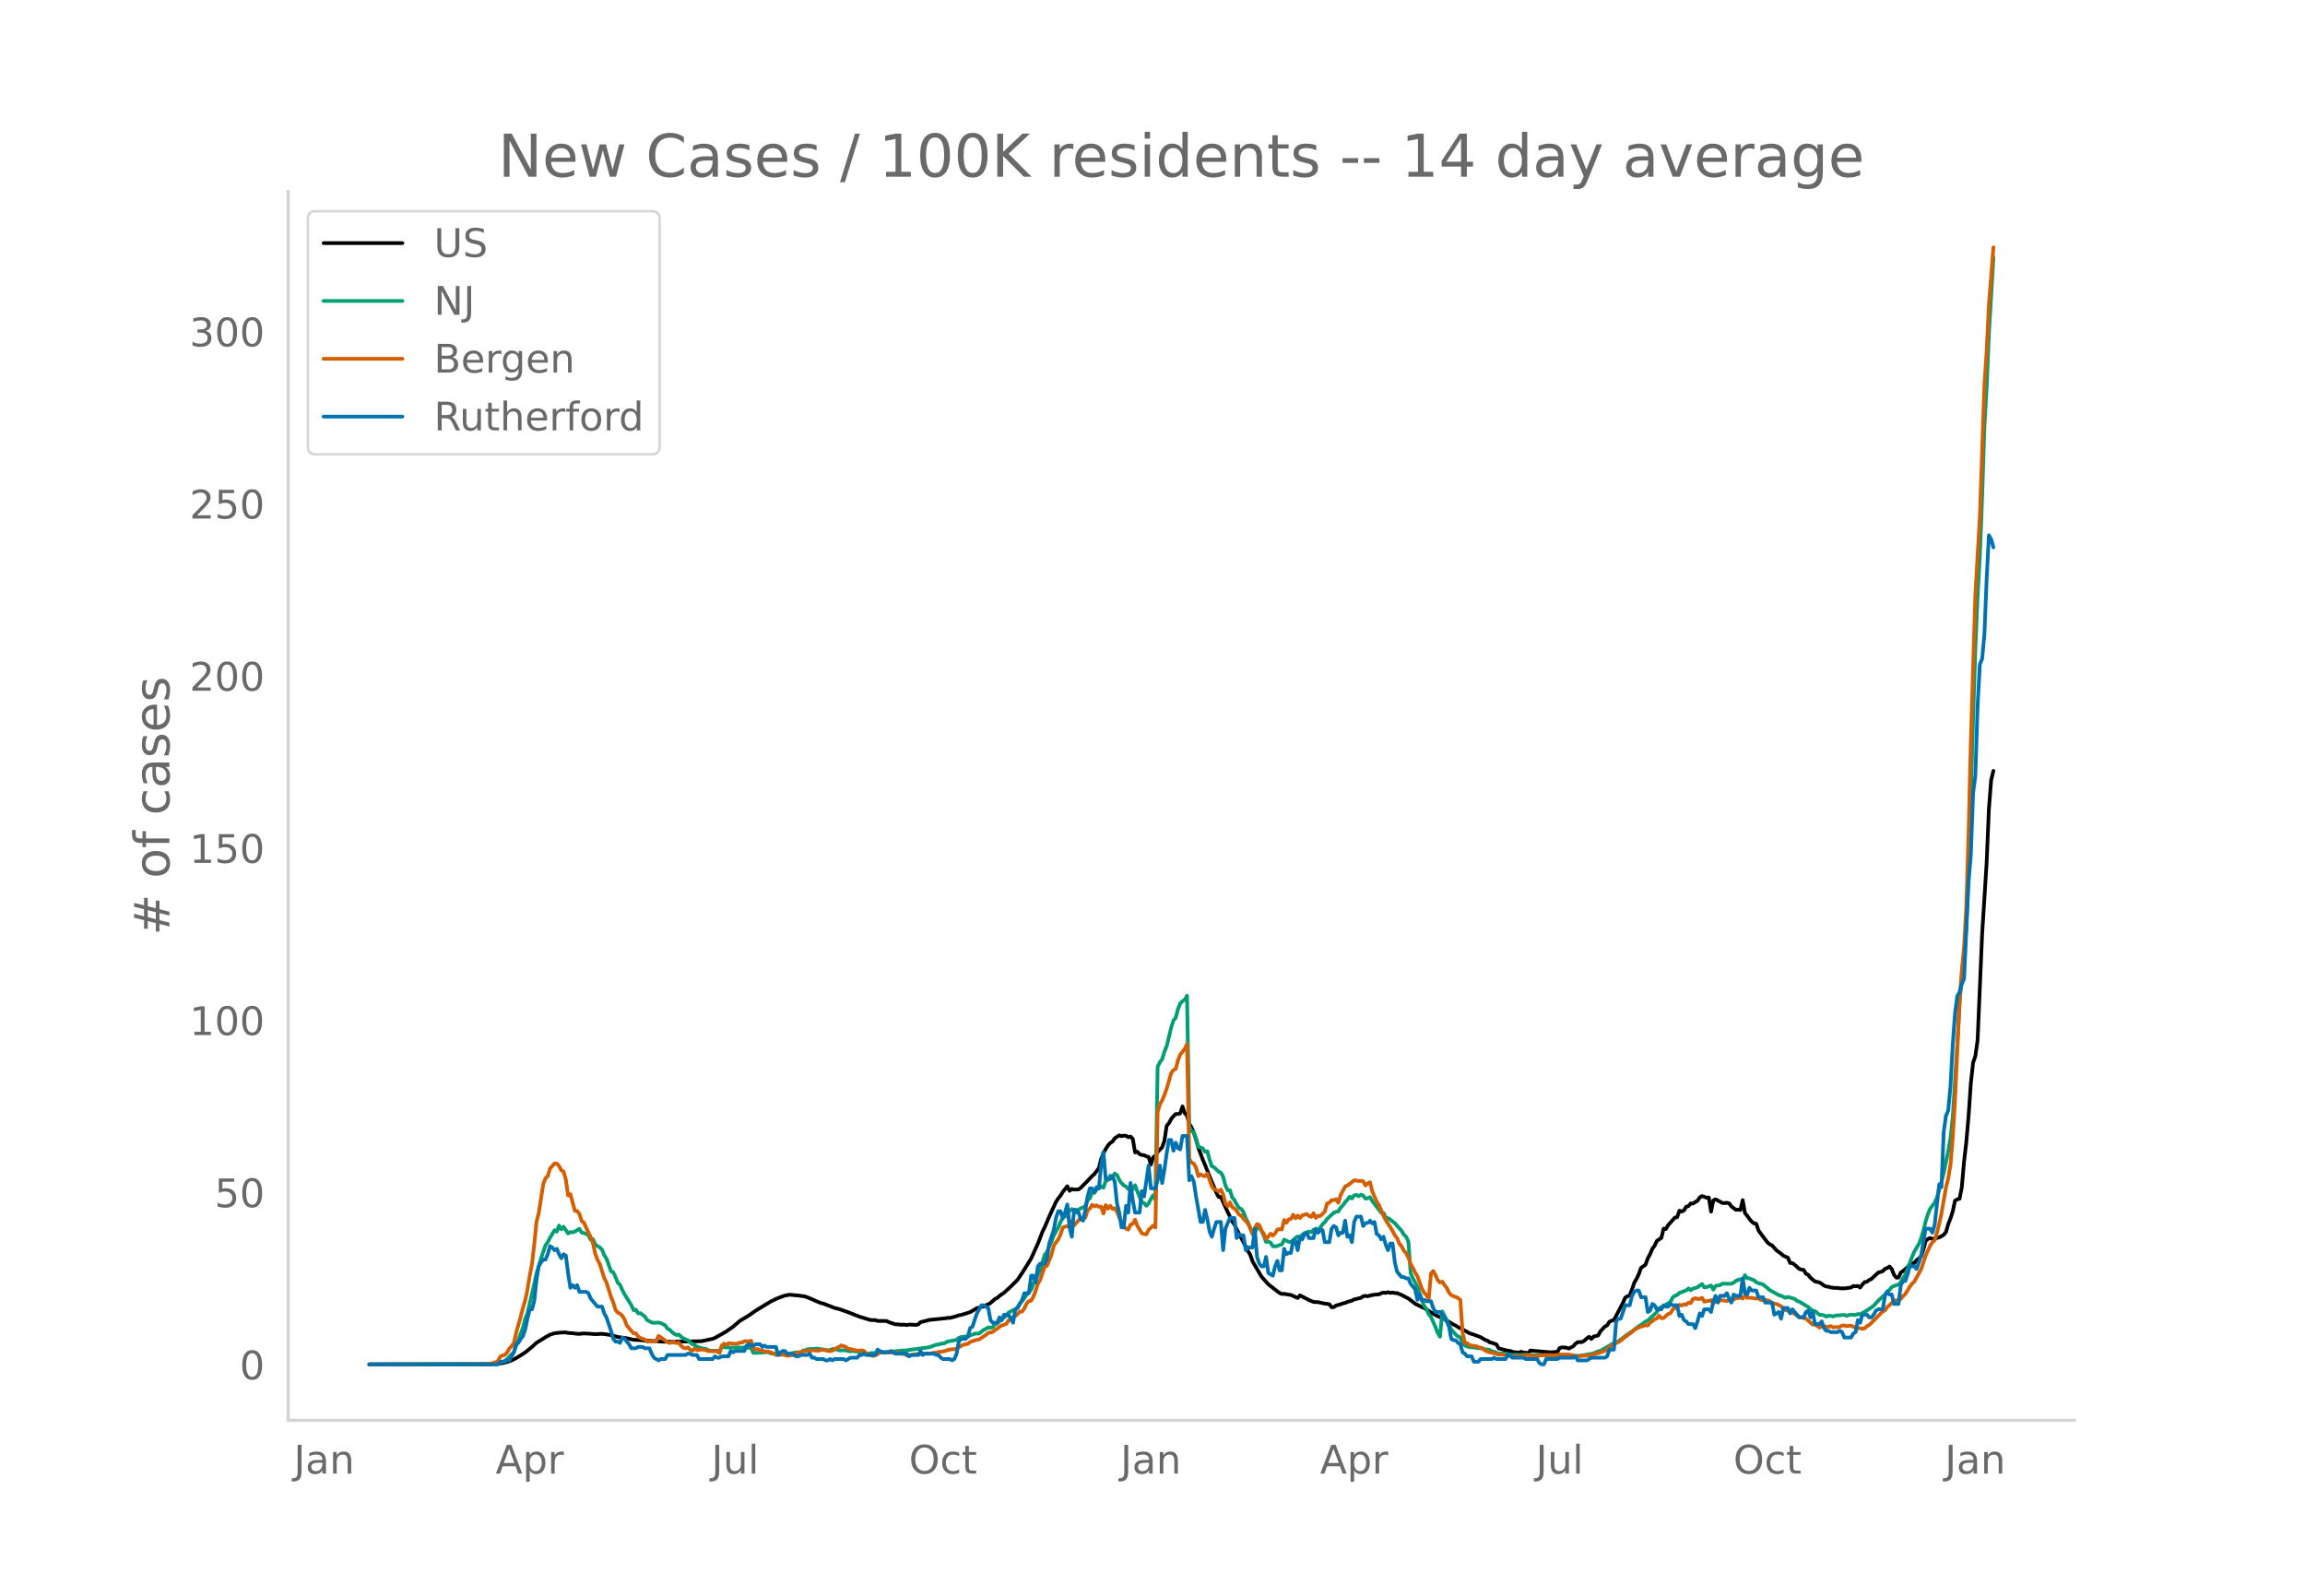 <svg height="864" viewBox="0 0 936 648" width="1248" xmlns="http://www.w3.org/2000/svg" xmlns:xlink="http://www.w3.org/1999/xlink"><defs><style>*{stroke-linecap:butt;stroke-linejoin:round}</style></defs><g id="figure_1"><path d="M0 648h936V0H0z" style="fill:#fff" id="patch_1"/><g id="axes_1"><path d="M117 576.72h725.4V77.76H117z" style="fill:none" id="patch_2"/><path clip-path="url(#p1d9c867a32)" d="m149.973 554.04 48.61-.086 3.67-.163 1.834-.29 1.834-.45 1.834-.621 1.835-.943 1.834-1.131 1.834-1.168 2.752-2.23 1.834-1.682 1.835-1.143 1.834-1.129 1.834-1.03 1.835-.586 2.751-.292 1.835-.033.917.204 1.834.116 1.835.237.917.029 1.834-.182 1.834.091 2.752.206 2.752-.132 1.834.22 1.834.293 2.752.762 2.751.406.918.104 2.751.629 1.834.087 1.835.127 1.834.196 3.669.14 1.834.188 4.586.056.917.125.918-.15 10.089-.192 4.586-.96.917-.372 4.586-2.598 2.751-1.925 1.835-1.577.917-.8 3.668-2.2 2.752-1.943 6.42-3.904.917-.378.918-.533 2.751-1.036.917-.308 1.835-.346 2.751.258.917.047.918.205.917.056.917.171 2.752 1.084 1.834.868 1.834.727.918.175 4.585 1.788 1.835.449 3.669 1.292 4.585 1.809 4.586 1.374 1.835.007.917.321 3.669.051.917.464 2.751.906.918-.03.917.167 1.834-.01.917.148.917-.208 2.752.144.917-.193.917-.907 3.67-.938 4.585-.465 1.834-.176.918-.182.917.04 2.751-.743.917-.34.918-.134 3.668-1.15 2.752-1.631.917-.152.917-.39.917-.092.918-.54.917-.341.917-.57 1.834-1.622.918-.454.917-.81 1.834-1.279 1.835-1.665 1.834-1.758 1.834-1.837 2.752-4.187 2.751-4.47 2.752-6.065 1.834-4.761.917-1.856 1.835-4.315 2.751-5.976.918-1.4.917-1.138.917-1.496 1.834-2.307.917 1.846.918-.741.917.232 1.834-.062.917-.688 2.752-2.788 1.834-1.975.917-.758 1.835-2.464.917-3.72.917-2.272.917-1.708.918-1.464.917-1.01.917-.577.917-1.328 1.834-1.211.918.36.917-.244.917.091.917.55.917-.244.918.965.917 5.465.917-.284.917.977.917.362.917.064.918.484.917.203.917 3.163.917-2.973.917-.666.918-1.53 1.834-1.875.917-2.642.917-6.081.917-1.067.918-1.71.917-1.136.917-.88.917-.012.917-.259.918-2.818.917 2.721.917.964.917 3.369.917 1.463.918 2.145.917 2.734.917 3.323 1.834 4.949.917 2.122 1.835 4.653 2.751 6.603.918 1.713.917-.022 1.834 4.169 2.752 5.778.917 1.29.917 1.935 1.834 3.501 2.752 5.316.917 1.522.917 2.634 3.669 6.271 2.752 3.07 3.668 2.87.917.668.918.392.917-.043 1.834.318.917.137 2.752 1.234.917-1.066 3.669 1.876 1.834.792 1.835.08 2.751.596.917.066.917.179.918 1.21.917-.025.917-.66 1.834-.52.918-.339.917-.198.917-.414 1.834-.508.917-.509 2.752-.618.917-.666.917-.159.918.208.917-.346 1.834-.339 1.835-.141.917-.46.917-.237.917.106.917-.297.917.313.918-.14.917.193.917.029 1.834.755 1.835.976.917.438 2.751 2.16 2.752 1.371.917.358 2.752 1.77 2.751 1.572 1.835.67 4.586 2.726.917.393.917.631 1.834.883 2.752 1.58 1.834.581 2.752 1.035 1.834 1.109.917.282.917.721.918.161 1.834.672.917 1.613 3.669.934.917.083.917.364 1.835.258.917.02.917-.293.917.326.917.074.918.222.917-1.117 8.254.723 1.835-.13.917-.048.917-1.606.917-.235 1.835.144.917.342 1.834-.928.917-1.05.918-.62 1.834-.075.917-.603.917-.83.918-.671.917.88.917-.967 1.834-.443.917-1.661 1.835-1.966.917-.495.917-1.453.917-.42.918-.253 3.668-7.02.917-2.145 1.835-.947.917-2.343.917-2.684.917-1.599.918-1.87.917-2.596 1.834-1.301.917-2.605.917-1.682.918-2.149.917-1.23.917-1.97 1.834-1.248.918-3.753.917.183.917-1.59 2.751-3.084.918-.137.917-2.661.917.362.917-.467.917-1.493.918-.26.917-1.078.917.05.917-.636.917-.485.917-1.412.918-.485.917.248.917.405.917-.117.917 5.757.918-4.593.917-.403 2.751 1.464.918.079.917-.142.917.23.917 1.242 1.834 1.38.918-.065.917.136.917-3.992.917 5.208.917 1.117.918 1.3.917 1.104.917.68.917.162.917 2.747 3.669 4.895.917.73.917.43 1.835 2.033 1.834 1.34.917.823 1.835.775.917 2.164.917.054.917.668 1.835 1.657.917.325.917.112.917 1.542.917.454.917 1.197 1.835 1.493 1.834.41.917.551.918.735.917.366.917.084.917.3 1.834.225.918-.077.917.205 1.834.02 2.752-.353.917-.636.917.135.917-.137.917.657.918-1.237.917-.973.917-.144.917-.732.917-.412 2.752-2.574 1.834-.56.917-.987.918-.298.917-.634.917 1.027.917 2.368.917 1.118.918-.01.917-2.06.917-.573 1.834-1.625.918-1.022.917-.52.917-.097.917-1.173.917-.646.917-.888.918-2.819.917-3.455.917-.812.917-.377.917.409 2.752-.643 1.834-1.048.917-1.153.918-3.21.917-2.296.917-2.88.917-4.313.917-.574.918-.213.917-4.667.917-10.366.917-8.03.917-10.461.917-13.351.918-8.417.917-2.594.917-6.517 1.834-42.983 1.835-29.042.917-21.792.917-11.804.917-3.754h0" style="fill:none;stroke:#000;stroke-linecap:round;stroke-width:1.5" id="line2d_1"/><path clip-path="url(#p1d9c867a32)" d="m149.973 554.04 49.528-.11 2.751-.369.917-.345.918-.179.917-.495.917-.647 1.834-1.97.917-.809.918-2.775.917-2.168 1.834-5.075.917-3.567.918-2.212 2.751-11.887.917-4.26 1.835-6.138 1.834-5.385.917-1.255.917-1.812 1.835-3.038.917.58.917-2.45.917 1.52.917-1.07 1.835 2.734.917-.562.917.09.917-.287 1.835-1.115.917 1.523 1.834.472.917.657.918 1.768.917-.228.917 2.136.917.688.917.479.918.96.917 2.227.917 1.413 1.834 5.128.917.436.918 1.907.917 2.325.917.83.917 2.102.917 1.789 1.835 2.902.917 1.51.917 2.004.917-.202.917 1.518.918-.1 1.834 1.398.917 1.401 1.835.98.917.143 1.834-.102.917.194 1.835.93.917 1.386.917.39.917.97.917.688.918.496.917-.194.917.876.917.68 1.835.773 1.834 1.572.917.363.917.631 2.752.9.917.066.917.469.917.246 1.835.026.917-.023.917.441.917-1.898.917-.045.918.171.917-.037.917.148 1.834-.063 1.835-.025.917.052.917-.068 1.834.13.918-.105.917 2.166 1.834-.013.917-.034.918-.15.917.002.917-.145.917.232.917.378.917.032.918.45 1.834.003 3.669-.423 2.751-.54 1.835-.02.917-.72.917-.119.917-.396 1.835-.165h.917l.917-.148 1.834.273 2.752.44.917-.026.917-.508 1.835.237.917.346 1.834-.026.917.018.918.308.917.08.917-.182.917.22.917.038 1.835.399.917.392.917.239.917-.08.917-.313 2.752-.028.917-.313.917-.178.917.229 1.835-.304.917.029 4.586-.486.917.017 10.09-1.346 2.75-1.043.918-.022.917-.358.917-.05.917-.285.918-.546 3.668-.67.917-.826.918-.356 1.834-.188.917.101.917-.598.918-.26.917-.401 1.834-.064 1.834-1.496.918-.404.917-.585.917.152.917-.202.917-1.175.918-.425 2.751-2.403.917-.651.918-1.311 1.834-1.009.917-.198.917-.94.917-1.589.918-.9.917-1.254.917-1.454 1.834-1.94.918-2.396.917-1.568.917-2.184.917-1.598 1.834-6.505.918-.957.917-2.476.917-1.811.917-2.497 1.835-3.297.917-2.198.917-1.713.917-.56 1.834-2.22.918-.785.917.62.917.785.917-1.091.917-.653.918-.28.917-.687.917-2.29.917-.737.917-2.318.917.02.918-1.35.917-.455.917-.727.917.5.917-2.741.918-.355.917-1.808.917.72.917-1.572.917.605.917 1.987.918 1.274.917.961.917.441.917.982.917-.39.918.468.917-1.585.917 2.52 1.834 4.372.917.347.918 1.105.917-.945.917-1.805.917-1.484.917 1.692.918-53.885.917-1.868.917-1.172.917-3.12.917-2.206 1.835-7.576.917-2.916.917-1.045.917-3.553.917-2.244.918-.972.917-.549.917-1.648.917 53.118.917 1.84.918.465.917 2.734.917 3.172.917.295.917.421.917 1.343.918-.214.917 3.45.917 2.638.917.426 1.835 1.769.917.38.917 1.66.917 3.518.917 1.978.917-.032.918 2.967.917 1.057.917 1.779.917 1.348.917.494.918 1.226.917 2.535.917 1.705 1.834 4.712.917-.543.918-2.022.917.015.917 1.329.917 1.835.917 2.587.918-.16.917.47.917 1.408.917.091.917-.154.917-.425.918-.25.917-1.907 1.834.856.917.094.918-.733.917-.95.917-.55.917.447.917-1.088.917-.74.918-.268.917-.39.917.301.917-1.034.917.36.918-.482.917-.698.917-1.438.917-.78.917-1.335 2.752-2.518.917-.36.917-.147.917-1.555.918-.899.917-1.343.917-.899.917-1.3.917.725.917-1.278.918-.154.917.522.917-.633.917.36.917 1.226.918-.163.917-.436.917 1.581 3.669 4.778.917.118.917 1.9.917.167.917.588 1.835 1.462 2.751 3.082.918 1.528.917.917.917 1.904.917 12.91.917 2.058.917 1.632.918 1.883 1.834 5.461.917 2.194.917 1.35.918 2.063.917 1.063 1.834 4.143.917 2.398.917 1.524.918-10.297 1.834 3.585.917 2.042.917 1.725 1.835 2.105.917.714.917.404.917 2.344.917.958 1.835.66 1.834.1 1.835.295 1.834.102.917.44.917.026.917.17.918.547.917.193 1.834.718 2.752.007 1.834.455 1.834.05 2.752.012 1.834-.113 2.752.247 2.751.108.918-.095.917.08 1.834-.072 4.586.31 1.835-.03 4.585.102 1.835-.139 4.586-.83.917-.208 1.834-.759.917-.254 1.835-1.034 1.834-1.042.917-.618 1.835-.696.917-.485 2.751-2.068.918-.711 1.834-1.199 2.752-2.143.917-.492 1.834-1.406.917-.383 1.835-1.768 1.834-1.69.917-1.553 1.835-.868 2.751-1.7.917-1.792.917-.696.918-.316.917-.858.917-.256.917-.48.917-.225.918-.841.917.708.917-.648.917-.229.917-.345 1.835-1.266.917 1.355.917-.102 1.834-.664.918 1.69.917-1.557 1.834-.257.917-.63 3.669.073.917-.468.917-.719.918-.421.917-.22.917.37.917-2.037.917 1.29.918-.048.917.481.917.293.917.829.917.434.917.168.918.313 1.834 1.498.917.773 3.669 2.078.917.21 1.834.87.918-.363 2.751.789.917.775.918.326 3.668 2.17.917.839.918.671.917.183 1.834 1.5.917.013.918.19.917.514.917-.368.917.087.917.25.917-.36 3.67-.29.916.36.918-.296.917-.156 1.834.113.917-.393.917.16 1.835-1.038 2.751-1.744.918-.73 1.834-2.05 1.834-1.656.917-.777.918-1.322.917-.641.917-1.156 1.834-.76.918-.188.917-.989.917-1.7.917-1.394 1.835-4.737.917-2.491.917-2.13 1.834-3.099.917-2.305.918-3.11.917-3.732.917-2.93.917-2.22 1.835-2.455.917-2.025 1.834-6.404.917-3.632 1.835-8.945.917-5.11.917-8.6 1.834-29.216.918-16.737.917-11.601.917-7.257.917-12.185.917-24.158 1.835-61.034.917-27.827.917-21.485.917-16.471.917-23.749.918-28.537.917-15.902.917-21.95 1.834-31.005h0" style="fill:none;stroke:#009e73;stroke-linecap:round;stroke-width:1.5" id="line2d_2"/><path clip-path="url(#p1d9c867a32)" d="m149.973 554.04 44.942-.075 4.586-.268 1.834-.557.917-.514.917-1.747.918-.471.917-.214.917-1.007.917-1.618.917-.964.917-1.222.918-4.125 1.834-6.578.917-3.535.917-3.043.918-4.328.917-5.743.917-4.725.917-7.735.917-9.364.917-3.557 1.835-11.807.917-2.389.917-.878.917-3.064 1.835-2.057.917.053.917.997.917 1.746.917.471.918 3.354.917 6.364.917-.525 1.834 6.739.918.118.917 1.135.917 2.904.917.632.917 2.089 1.835 3.814.917 2.432.917 4.253.917 2.507.917 1.672 1.835 5.785.917 1.79 1.834 5.828.917 2.292.918 3 .917 1.093.917.429.917.9.917 1.457.918 2.507 1.834 2.121.917 1.029.917-.011.917 1.232.918.686 1.834.578.917.857.917-.118 2.752.022.917-2.196.917.535 2.752 1.982.917.343.917-.503.917.353.918.16.917-.15.917 1.244.917.76.917.29.918-.365.917.89.917.439.917-.793.917.514h.917l.918-.235 1.834.289.917.396 3.669.086.917.707.917-3.01.917-.783.918.547.917-.707 2.751.203.918-.064.917-.429.917-.01.917-.525.917-.032.917.117.918-.3.917 3.032.917.44.917-.097.917.59.918.01.917.343 1.834.107.917.45.917.182.918.665.917-.258.917.033 1.834.321.918.29 1.834-.215 2.751-1.125.918.022.917-.472.917-.096.917-.279.917.247.918-.418.917.171 1.834.086.917-.29.918-.096 1.834.482.917.107.917-.214.917-.621 1.835-.943.917-.546 1.834.61.918.814.917.043 2.751.654 1.835-.118.917.246.917 1.05.917.172 1.835.825.917-.418.917-.279.917-.846.917-.075.917.332.918-.246.917-.022 1.834.268 1.835-.16.917.385 1.834.214.917.654.917-.054.918-.257.917-.043.917-.246.917.107.917-.01.918-.28 2.751.022 1.834-.364.918-.043.917-.321 1.834-.172.917-.235.918-.354 1.834-.321.917.01.917-.268 1.835-1.07.917-.472 1.834-.407.917-.729 2.752-.943.917-.118 2.752-1.832.917-.771 1.834-.407.917-.782.918-.568.917-.782.917-.482 1.834-.643.918-1.436 1.834-1.307.917-.471.917-.804.917-.996.918.01.917-1.339.917-1.96.917-.975.917-.161.918-1.65.917-2.378.917-2.904.917-1.532 1.834-5.314.918-.375 1.834-4.553.917-3.61.917-1.372.918-1.168.917-2.079.917-2.764.917-.375 1.834-.278.918-2.1.917 1.896 1.834-2.143.917-.696.918.247.917-.622.917-2.935.917-.74.917-1.489.917.643.918-.418.917.6.917-.086.917 2.807.917-3.417.918 1.414.917-1.157.917 1.275.917-.279.917 1.425.917 2.368 1.835 3.589.917.89.917.406.917-1.971.918-.386.917-1.639.917 2.475 1.834 3.043.917.268.918.139.917-1.81 1.834-1.715.917.728.918-46.84.917-3.171.917-1.618.917-2.154.917-2.571 1.835-6.375.917-1.221.917-.407.917-3.546.917-2.272 1.835-2.346.917-1.929.917 46.52.917 1.596.918.44.917 1.628.917 3.439.917-.74.917.526.917.246.918-1.157 1.834 5.26.917 1.222.917.235.918.675.917-.803.917 1.94.917 3.76.917 1.082.917-1.586.918 1.918.917.568.917.943.917 1.51.917.407.918 1.254.917.953.917 1.125.917 1.736.917 2.24.917-2.219.918-1.66.917.46.917 2.122.917 1.403.917 2.154 1.835-2.197.917.75.917-.9.917-1.542.917-.161.918.086.917-3.815.917 1.125.917-1.382.917-.171.918-1.682.917 1.425.917-1.114.917 1.05.917-1.115 1.835-.546.917.771.917.386.917-1.457.917 1.843.918-.825.917.096 1.834-1.8.917-3.3.917-.321.918-1.04.917.022.917-.44.917 1.49.917-3.118 1.835-3.503.917-.418.917-.643 1.834-1.446 1.835.268.917-.075.917.236.917 1.66.918-.814.917-.504.917 3.675 1.834 4.329.918 1.317 1.834 4.34.917 1.8 1.834 2.806.918 1.532.917 1.757.917 1.179.917 2.196.917 1.104.918 1.725.917 1.028.917 1.843.917 2.593.917 1.553.917 1.96.918 1.426 1.834 5.153.917 1.575.917.943.918 1.682.917-10.425.917-1.039.917 1.672.917 2.046.917.953.918-.353.917 1.457.917 1.082.917 1.971.917.975.918.45.917.311.917.471.917.665.917 13.435.917 4.05.918.16.917.654.917.343 1.834.16.918.482.917.14.917.45.917.76 1.834.686 2.752.59.917.428.917-.14 1.835.226 1.834.514.917.086 3.669-.215.917-.225 2.752-.128.917.289 1.834.14 1.835-.322.917-.182.917.075 1.834-.032 1.835.107 1.834-.322 3.669.011 2.751.536 1.835.064 2.751-.182 1.835-.225 3.668-1.029 1.835-.707.917-.621 1.834-1.532.918-.354.917-.621.917-.407.917-.568.917-.814 3.669-2.71.917-.869.917-.546 1.835-.772 1.834-.535.917.107.917-1.19.918-.578.917-.782.917-.31.917-1.126.917 1.029.918-.107 1.834-1.607.917-.279.917-1.51.917-.718.918-.525.917-.718.917.321.917-.525.917.172.918-.836.917.16.917-1.65.917-.31.917.3.917.01.918-.46.917 1.564.917-.225.917-.075.917-.321.918 1.318.917-.847 1.834-.375.917-.021 1.835.279.917-.333.917-.032.917-.235.917-.525.918-.065.917-.214.917.396.917-1.082.917.793 1.835-.01.917.224.917.086.917-.182.917.75 1.835.043.917.064.917.396.917.804.918.236.917.075 1.834.91.917 1.115.917.46.918.225.917.75.917.129.917.407.917.74.918.567.917.054.917.375.917.235 2.752 2.422.917-.086 1.834 1.307.917-.568.918-.128.917.407.917-.097.917-.246.917.546.917-.128.918.085.917-.235.917-.429.917-.096.917.31.918-.16.917-.043 1.834.793 2.752.418.917-.129.917-.91.917-.419 5.503-5.528.917-.45.918-1.36.917-.75.917-.911 1.834-1.093.918.022.917-.536.917-1.168.917-.825 1.835-3 .917-1.243.917-.835 2.751-4.993 1.835-5.528 1.834-4.082.917-1.329.918-.857.917-3.075.917-3.578.917-4.232 1.834-10.564.918-3.675.917-5.56.917-11.11.917-15.053 1.835-39.962.917-12.578.917-9.643.917-16.585.917-29.591.917-37.37 1.835-59.569 1.834-31.594 1.835-53.248.917-13.992.917-18.706 1.834-23.485h0" style="fill:none;stroke:#d55e00;stroke-linecap:round;stroke-width:1.5" id="line2d_3"/><path clip-path="url(#p1d9c867a32)" d="M149.973 554.04h52.28l.916-1.091h1.835l.917-.546h.917l1.834-3.274.918-3.274.917-.546.917-1.637.917-1.091.917-2.728.918-4.366.917-3.82h.917l.917-3.274.917-8.73.917-5.457.918-1.637.917-1.091h.917l.917-2.183.917-3.274.918.546.917 1.091.917-.546.917 2.183.917 1.637.917-1.637.918.546.917 7.093.917 6.003.917-1.092.917 1.092.918-1.092.917 2.729h2.751l.917.545.918 2.183 2.751 3.274h1.835l.917 2.729.917 1.637 1.834 5.456.917 3.274.918 1.092h.917l.917.545.917-2.182.917.545 1.835 2.183.917 1.637h1.834l.917-.546h1.835l.917.546h1.834l.918 2.183.917 1.637 1.834 1.091.917-.546h1.835l.917-1.637h7.337l.918-.545h.917l.917.545h1.834l.917 1.637h5.504l.917-1.091.917.546h.917l.917-.546h2.752l.917-2.183.917.546.917-.546h3.67l.916-2.182.917-.546.918.546h.917l.917-.546h1.834l.918 1.091.917-.545.917.545h3.669l.917 3.274.917-1.091.917-.546h.917l.918 1.092h1.834l1.834 1.091h.917l.918-.546h2.751l.917-.545.918 1.637h.917l.917.545h2.752l.917.546h.917l.917-.546.917.546.917-.546h3.67l.916.546 1.835-1.091h2.751l.917-1.092h.918l.917-.545.917.545h3.669l.917-2.182 1.834 1.091h2.752l.917-.546 1.834 1.092h4.586l.917 1.091.918-.546h2.751l.917-1.637.918 1.637.917-.545h3.668l.918.545h.917l.917 1.092.917.545h2.752l.917.546.917-.546.917-2.182.917-4.911.918-1.092h1.834l.917-1.091.917-3.274.918-.546 1.834-5.456 1.834-3.275h.917l1.835 1.092.917 4.91.917 1.092h1.835l.917-2.182.917 1.09.917-2.182h1.835l1.834 3.274.917-5.456.917-.546 1.835-3.274.917-2.729h1.834l.917-7.093h.918l.917 2.728.917-6.548.917-1.091h1.834l.918-2.183.917-6.002 1.834-5.457.917-4.911.918-2.728h.917l.917 2.728.917-2.183.917-3.274.917 9.277.918 3.82.917-10.914h.917l.917 1.091.917 2.729.918.545.917-4.365.917-5.457.917-3.274h.917l.917 1.637.918-2.183.917.546.917-9.822.917-4.91.917 10.912h1.835l.917-1.09.917 2.182.917 8.73.917 3.82.918 6.003h.917l.917-8.731.917 2.728.917-12.005.918 7.094.917 4.911h1.834l.917-8.73.917 2.182 1.835-12.55.917 9.276h1.834l.918-3.274.917-6.002.917 7.093.917-5.456.917-6.548.917-5.457h.918l.917 4.365.917-3.274.917 2.183.917.546.918-5.457h1.834l.917 18.007.917-1.637.918 2.183.917 6.002 1.834 10.368h.917l.917-4.911.918 3.82.917 4.91.917 2.183.917-3.274.917-2.728h1.835l.917 11.459.917-8.73 1.834-4.366h1.835l.917 8.185.917-1.637.917.546h.918l.917 6.002.917-1.091h1.834l.917-7.64.918 11.46.917 2.728.917 1.091h.917l.917-3.82.918 6.548 1.834 1.092.917-3.82.917-2.183.917 3.82h.918l.917-8.73.917 2.182.917-.546h.917l.918-4.91h.917l.917 3.819.917-5.457.917 1.092.917-2.183.918-.546.917 2.183h1.834l.917-3.82.918 1.637.917-1.091h.917l.917 4.911h1.834l.918-5.457.917-1.091.917.546.917 3.274.917-1.092h.918l.917-4.91.917 6.547.917-.545.917 2.728.917-8.185.918-2.183h1.834l.917 3.82.917-1.091 1.835-.546v-.546l.917 1.092.917-.546.917 4.911.918.546.917 1.637.917-1.092.917 3.274.917 2.183.917-2.728h.918l.917 7.639.917 3.82 1.834 2.182h.918l.917.546h.917l.917 2.183 1.834 2.182.918 4.366.917-2.183.917 2.183h.917l.917.545h1.835l.917 2.729.917 1.637h1.834l.918 1.091.917 1.637.917 1.092.917 2.182.917 4.911.918.546h.917l.917 1.091.917.546.917 3.274.917.546.918 1.091h1.834l.917 2.183h1.835l.917-1.092h4.586l.917-.545.917.545h3.669l.917-1.637h.917l.917 1.092h4.586l.917.545h4.586l.917 1.637.918.546h.917l.917-2.183h4.586l.917-.545h5.503l.917-.546.918 1.637h3.668l1.835-1.091h5.503l.917-.546.917-2.728h1.835l.917-11.46.917-1.09h.917l1.834-5.458h1.835l.917-3.82.917-1.636.917-.546h.918l.917 2.728h1.834l.917 6.003.917-.546.918-2.728.917.545.917 1.638h1.834l.918-1.638.917.546h.917l.917-1.091.917.545h1.835l.917 4.366.917-.546.917 2.183.917.546.918 1.09h1.834l.917 1.638.917-2.728.917-3.274.918 1.09.917-2.727h1.834l.917 1.09.918-4.365.917-2.182.917 2.728.917-2.728h1.835l.917-1.092.917 2.183.917 1.637.917-3.274.917.546h1.835l.917-7.094.917 6.002.917.546.918-2.728.917 1.091h1.834l.917 2.728h1.835l.917 2.183h2.751l.918 4.911 1.834-1.091.917 2.728.917-4.365h1.835l.917 2.183.917-1.637 2.752 3.274h1.834l.917-2.183.917-.546.917 2.729.918-2.183.917 4.91h1.834l.917-1.09.918 2.728.917 1.091h.917l.917.546h2.752l.917-.546.917.546.917 2.183h2.752l.917-1.637.917-.546.917-4.911.917 1.091.918-3.274h1.834l.917 1.092h.917l.918-1.092.917-1.637.917-.545h1.834l.917-5.457.918-1.637.917 1.091h.917l.917 3.82h1.835l.917-7.64.917-1.637h.917l.917-2.728.918-3.274h1.834l.917 1.091 1.834-5.456 1.835-10.914h1.834l.917 1.637.918-3.274 1.834-16.37.917 1.091.917-22.372.917-6.548.918-2.183.917-9.822.917-16.916.917-12.55.917-7.094.918-1.637.917-3.274.917-2.182 1.834-39.289.917-10.913.918-25.101.917-7.094.917-28.375.917-16.915.917-2.183.918-9.822.917-22.373.917-18.007.917 1.637.917 3.274h0" style="fill:none;stroke:#0072b2;stroke-linecap:round;stroke-width:1.5" id="line2d_4"/><path d="M117 576.72V77.76" style="fill:none;stroke:#d3d3d3;stroke-linecap:square;stroke-linejoin:miter;stroke-width:1.25" id="patch_3"/><path d="M117 576.72h725.4" style="fill:none;stroke:#d3d3d3;stroke-linecap:square;stroke-linejoin:miter;stroke-width:1.25" id="patch_4"/><g id="matplotlib.axis_1"><g id="xtick_1"><g style="fill:#696969" transform="matrix(.16 0 0 -.16 119.297 598.378)" id="text_1"><defs><path d="M9.813 72.906h9.859V5.078q0-13.187-5-19.14-5-5.954-16.094-5.954h-3.75v8.297h3.078q6.531 0 9.219 3.672Q9.813-4.39 9.813 5.078z" id="DejaVuSans-74"/><path d="M34.281 27.484q-10.89 0-15.093-2.484-4.204-2.484-4.204-8.5 0-4.781 3.157-7.594 3.156-2.797 8.562-2.797 7.485 0 12 5.297 4.516 5.297 4.516 14.078v2zm17.922 3.72V0H43.22v8.297Q40.14 3.328 35.547.953q-4.594-2.375-11.234-2.375-8.391 0-13.36 4.719Q6 8.016 6 15.922q0 9.219 6.172 13.906 6.187 4.688 18.437 4.688h12.61v.89q0 6.203-4.078 9.594-4.078 3.39-11.453 3.39-4.688 0-9.141-1.124-4.438-1.125-8.531-3.375v8.312q4.921 1.906 9.562 2.844 4.64.953 9.031.953 11.875 0 17.735-6.156 5.86-6.14 5.86-18.64z" id="DejaVuSans-97"/><path d="M54.89 33.016V0h-8.984v32.719q0 7.765-3.031 11.61-3.031 3.858-9.078 3.858-7.281 0-11.484-4.64-4.204-4.625-4.204-12.64V0H9.08v54.688h9.03v-8.5q3.235 4.937 7.594 7.374Q30.078 56 35.797 56q9.422 0 14.25-5.828 4.844-5.828 4.844-17.156z" id="DejaVuSans-110"/></defs><use xlink:href="#DejaVuSans-74"/><use x="29.492" xlink:href="#DejaVuSans-97"/><use x="90.771" xlink:href="#DejaVuSans-110"/></g></g><g id="xtick_2"><g style="fill:#696969" transform="matrix(.16 0 0 -.16 201.253 598.378)" id="text_2"><defs><path d="M34.188 63.188 20.797 26.906h26.812zm-5.579 9.718h11.188L67.578 0h-10.25l-6.64 18.703h-32.86L11.188 0H.78z" id="DejaVuSans-65"/><path d="M18.11 8.203v-29H9.077v75.484h9.031v-8.296q2.844 4.875 7.157 7.234Q29.594 56 35.594 56q9.968 0 16.187-7.906 6.235-7.907 6.235-20.797T51.78 6.484q-6.218-7.906-16.187-7.906-6 0-10.328 2.375-4.313 2.375-7.157 7.25zm30.578 19.094q0 9.906-4.079 15.547-4.078 5.64-11.203 5.64-7.14 0-11.218-5.64-4.079-5.64-4.079-15.547 0-9.906 4.078-15.547 4.079-5.64 11.22-5.64 7.124 0 11.202 5.64t4.078 15.547z" id="DejaVuSans-112"/><path d="M41.11 46.297q-1.516.875-3.297 1.281Q36.03 48 33.89 48q-7.625 0-11.703-4.953-4.079-4.953-4.079-14.234V0H9.08v54.688h9.03v-8.5q2.844 4.984 7.375 7.39Q30.031 56 36.531 56q.922 0 2.047-.125 1.125-.11 2.484-.36z" id="DejaVuSans-114"/></defs><use xlink:href="#DejaVuSans-65"/><use x="68.408" xlink:href="#DejaVuSans-112"/><use x="131.885" xlink:href="#DejaVuSans-114"/></g></g><g id="xtick_3"><g style="fill:#696969" transform="matrix(.16 0 0 -.16 288.904 598.378)" id="text_3"><defs><path d="M8.5 21.578v33.11h8.984V21.922q0-7.766 3.016-11.656 3.031-3.875 9.094-3.875 7.265 0 11.484 4.64 4.234 4.64 4.234 12.656v31h8.985V0h-8.984v8.406Q42.047 3.422 37.718 1q-4.313-2.422-10.032-2.422-9.421 0-14.312 5.86Q8.5 10.296 8.5 21.578zM31.11 56z" id="DejaVuSans-117"/><path d="M9.422 75.984h8.984V0H9.422z" id="DejaVuSans-108"/></defs><use xlink:href="#DejaVuSans-74"/><use x="29.492" xlink:href="#DejaVuSans-117"/><use x="92.871" xlink:href="#DejaVuSans-108"/></g></g><g id="xtick_4"><g style="fill:#696969" transform="matrix(.16 0 0 -.16 369.105 598.378)" id="text_4"><defs><path d="M39.406 66.219q-10.75 0-17.078-8.016-6.312-8-6.312-21.828 0-13.766 6.312-21.781 6.328-8 17.078-8 10.735 0 17.016 8 6.281 8.015 6.281 21.781 0 13.828-6.281 21.828-6.281 8.016-17.016 8.016zm0 8q15.328 0 24.5-10.281 9.188-10.282 9.188-27.563 0-17.234-9.188-27.516-9.172-10.28-24.5-10.28-15.375 0-24.593 10.25-9.204 10.265-9.204 27.546t9.204 27.563q9.218 10.28 24.593 10.28z" id="DejaVuSans-79"/><path d="M48.781 52.594v-8.407q-3.812 2.11-7.64 3.157-3.828 1.047-7.735 1.047-8.75 0-13.593-5.547-4.829-5.532-4.829-15.547 0-10.016 4.829-15.563 4.843-5.53 13.593-5.53 3.907 0 7.735 1.046 3.828 1.047 7.64 3.156V2.094Q45.016.344 40.984-.531q-4.015-.89-8.562-.89-12.36 0-19.64 7.765-7.266 7.765-7.266 20.953 0 13.375 7.343 21.031Q20.22 56 33.016 56q4.14 0 8.093-.86 3.953-.843 7.672-2.546z" id="DejaVuSans-99"/><path d="M18.313 70.219V54.688h18.5v-6.985h-18.5V18.016q0-6.688 1.828-8.594 1.828-1.906 7.453-1.906h9.218V0h-9.218q-10.407 0-14.36 3.875-3.953 3.89-3.953 14.14v29.688H2.687v6.984h6.594V70.22z" id="DejaVuSans-116"/></defs><use xlink:href="#DejaVuSans-79"/><use x="78.711" xlink:href="#DejaVuSans-99"/><use x="133.691" xlink:href="#DejaVuSans-116"/></g></g><g id="xtick_5"><g style="fill:#696969" transform="matrix(.16 0 0 -.16 454.986 598.378)" id="text_5"><use xlink:href="#DejaVuSans-74"/><use x="29.492" xlink:href="#DejaVuSans-97"/><use x="90.771" xlink:href="#DejaVuSans-110"/></g></g><g id="xtick_6"><g style="fill:#696969" transform="matrix(.16 0 0 -.16 536.024 598.378)" id="text_6"><use xlink:href="#DejaVuSans-65"/><use x="68.408" xlink:href="#DejaVuSans-112"/><use x="131.885" xlink:href="#DejaVuSans-114"/></g></g><g id="xtick_7"><g style="fill:#696969" transform="matrix(.16 0 0 -.16 623.676 598.378)" id="text_7"><use xlink:href="#DejaVuSans-74"/><use x="29.492" xlink:href="#DejaVuSans-117"/><use x="92.871" xlink:href="#DejaVuSans-108"/></g></g><g id="xtick_8"><g style="fill:#696969" transform="matrix(.16 0 0 -.16 703.876 598.378)" id="text_8"><use xlink:href="#DejaVuSans-79"/><use x="78.711" xlink:href="#DejaVuSans-99"/><use x="133.691" xlink:href="#DejaVuSans-116"/></g></g><g id="xtick_9"><g style="fill:#696969" transform="matrix(.16 0 0 -.16 789.757 598.378)" id="text_9"><use xlink:href="#DejaVuSans-74"/><use x="29.492" xlink:href="#DejaVuSans-97"/><use x="90.771" xlink:href="#DejaVuSans-110"/></g></g></g><g id="matplotlib.axis_2"><g id="ytick_1"><g style="fill:#696969" transform="matrix(.16 0 0 -.16 97.32 560.119)" id="text_10"><defs><path d="M31.781 66.406q-7.61 0-11.453-7.5Q16.5 51.422 16.5 36.375q0-14.984 3.828-22.484 3.844-7.5 11.453-7.5 7.672 0 11.5 7.5 3.844 7.5 3.844 22.484 0 15.047-3.844 22.531-3.828 7.5-11.5 7.5zm0 7.813q12.266 0 18.735-9.703 6.468-9.688 6.468-28.141 0-18.406-6.468-28.11-6.47-9.687-18.735-9.687-12.25 0-18.718 9.688-6.47 9.703-6.47 28.109 0 18.453 6.47 28.14Q19.53 74.22 31.78 74.22z" id="DejaVuSans-48"/></defs><use xlink:href="#DejaVuSans-48"/></g></g><g id="ytick_2"><g style="fill:#696969" transform="matrix(.16 0 0 -.16 87.14 490.207)" id="text_11"><defs><path d="M10.797 72.906h38.719v-8.312H19.828v-17.86q2.14.735 4.281 1.094 2.157.36 4.313.36 12.203 0 19.328-6.688 7.14-6.688 7.14-18.11 0-11.765-7.328-18.296-7.328-6.516-20.656-6.516-4.593 0-9.36.781-4.75.782-9.827 2.344v9.922q4.39-2.39 9.078-3.563 4.687-1.171 9.906-1.171 8.453 0 13.375 4.437 4.938 4.438 4.938 12.063 0 7.609-4.938 12.047-4.922 4.453-13.375 4.453-3.953 0-7.89-.875-3.922-.875-8.016-2.735z" id="DejaVuSans-53"/></defs><use xlink:href="#DejaVuSans-53"/><use x="63.623" xlink:href="#DejaVuSans-48"/></g></g><g id="ytick_3"><g style="fill:#696969" transform="matrix(.16 0 0 -.16 76.96 420.295)" id="text_12"><defs><path d="M12.406 8.297h16.11v55.625l-17.532-3.516v8.985l17.438 3.515h9.86V8.296H54.39V0H12.406z" id="DejaVuSans-49"/></defs><use xlink:href="#DejaVuSans-49"/><use x="63.623" xlink:href="#DejaVuSans-48"/><use x="127.246" xlink:href="#DejaVuSans-48"/></g></g><g id="ytick_4"><g style="fill:#696969" transform="matrix(.16 0 0 -.16 76.96 350.383)" id="text_13"><use xlink:href="#DejaVuSans-49"/><use x="63.623" xlink:href="#DejaVuSans-53"/><use x="127.246" xlink:href="#DejaVuSans-48"/></g></g><g id="ytick_5"><g style="fill:#696969" transform="matrix(.16 0 0 -.16 76.96 280.471)" id="text_14"><defs><path d="M19.188 8.297h34.421V0H7.33v8.297q5.609 5.812 15.296 15.594 9.703 9.797 12.188 12.64 4.734 5.313 6.609 9 1.89 3.688 1.89 7.25 0 5.813-4.078 9.469-4.078 3.672-10.625 3.672-4.64 0-9.797-1.61-5.14-1.609-11-4.89v9.969Q13.767 71.78 18.938 73q5.188 1.219 9.485 1.219 11.328 0 18.062-5.672 6.735-5.656 6.735-15.125 0-4.5-1.688-8.531-1.672-4.016-6.125-9.485-1.218-1.422-7.765-8.187-6.532-6.766-18.453-18.922z" id="DejaVuSans-50"/></defs><use xlink:href="#DejaVuSans-50"/><use x="63.623" xlink:href="#DejaVuSans-48"/><use x="127.246" xlink:href="#DejaVuSans-48"/></g></g><g id="ytick_6"><g style="fill:#696969" transform="matrix(.16 0 0 -.16 76.96 210.56)" id="text_15"><use xlink:href="#DejaVuSans-50"/><use x="63.623" xlink:href="#DejaVuSans-53"/><use x="127.246" xlink:href="#DejaVuSans-48"/></g></g><g id="ytick_7"><g style="fill:#696969" transform="matrix(.16 0 0 -.16 76.96 140.648)" id="text_16"><defs><path d="M40.578 39.313Q47.656 37.797 51.625 33q3.984-4.781 3.984-11.813 0-10.78-7.422-16.703-7.421-5.906-21.093-5.906-4.578 0-9.438.906-4.86.907-10.031 2.72v9.515q4.094-2.39 8.969-3.61 4.89-1.218 10.218-1.218 9.266 0 14.125 3.656 4.86 3.656 4.86 10.64 0 6.454-4.516 10.079-4.515 3.64-12.562 3.64h-8.5v8.11h8.89q7.266 0 11.125 2.906 3.86 2.906 3.86 8.375 0 5.61-3.985 8.61-3.968 3.015-11.39 3.015-4.063 0-8.703-.89-4.641-.876-10.203-2.72v8.782q5.624 1.562 10.53 2.344 4.907.78 9.25.78 11.235 0 17.766-5.109 6.547-5.093 6.547-13.78 0-6.063-3.468-10.235-3.47-4.172-9.86-5.782z" id="DejaVuSans-51"/></defs><use xlink:href="#DejaVuSans-51"/><use x="63.623" xlink:href="#DejaVuSans-48"/><use x="127.246" xlink:href="#DejaVuSans-48"/></g></g><g style="fill:#696969" transform="matrix(0 -.2 -.2 0 68.8 379.813)" id="text_17"><defs><path d="M51.125 44H36.922l-4.11-16.313h14.313zm-7.328 27.781-5.078-20.265h14.265L58.11 71.78h7.813L60.89 51.516h15.234V44h-17.14l-4-16.313h15.53V20.22H53.079L48 0h-7.813l5.032 20.219H30.906L25.875 0h-7.86l5.079 20.219H7.719v7.468h17.187L29 44H13.281v7.516h17.625l4.985 20.265z" id="DejaVuSans-35"/><path d="M30.61 48.39q-7.22 0-11.422-5.64-4.204-5.64-4.204-15.453 0-9.813 4.172-15.453 4.188-5.64 11.453-5.64 7.188 0 11.375 5.655 4.203 5.672 4.203 15.438 0 9.719-4.203 15.406-4.187 5.688-11.375 5.688zm0 7.61q11.718 0 18.406-7.625 6.703-7.61 6.703-21.078 0-13.422-6.703-21.078-6.688-7.64-18.407-7.64-11.765 0-18.437 7.64-6.656 7.656-6.656 21.078 0 13.469 6.656 21.078Q18.844 56 30.609 56z" id="DejaVuSans-111"/><path d="M37.11 75.984V68.5h-8.594q-4.828 0-6.72-1.953-1.874-1.953-1.874-7.031v-4.828h14.797v-6.985H19.922V0H10.89v47.703H2.297v6.984h8.594V58.5q0 9.125 4.25 13.297 4.25 4.187 13.468 4.187z" id="DejaVuSans-102"/><path d="M44.281 53.078v-8.5q-3.797 1.953-7.906 2.922-4.094.984-8.5.984-6.688 0-10.031-2.047-3.344-2.046-3.344-6.156 0-3.125 2.39-4.906 2.391-1.781 9.626-3.39l3.078-.688q9.562-2.047 13.593-5.781 4.032-3.735 4.032-10.422 0-7.625-6.032-12.078-6.03-4.438-16.578-4.438-4.39 0-9.156.86Q10.688.296 5.422 2v9.281q4.984-2.594 9.812-3.89 4.829-1.282 9.579-1.282 6.343 0 9.75 2.172 3.421 2.172 3.421 6.125 0 3.656-2.468 5.61-2.453 1.953-10.813 3.765l-3.125.735q-8.344 1.75-12.062 5.39-3.704 3.64-3.704 9.985 0 7.718 5.47 11.906Q16.75 56 26.811 56q4.97 0 9.36-.734 4.406-.72 8.11-2.188z" id="DejaVuSans-115"/><path d="M56.203 29.594v-4.39H14.891q.593-9.282 5.593-14.142 5-4.859 13.938-4.859 5.172 0 10.031 1.266 4.86 1.265 9.656 3.812v-8.5Q49.266.734 44.187-.344 39.11-1.422 33.892-1.422q-13.094 0-20.735 7.61-7.64 7.625-7.64 20.625 0 13.421 7.25 21.296Q20.016 56 32.328 56q11.031 0 17.453-7.11 6.422-7.093 6.422-19.296zm-8.984 2.64q-.094 7.36-4.125 11.75-4.032 4.407-10.672 4.407-7.516 0-12.031-4.25-4.516-4.25-5.203-11.97z" id="DejaVuSans-101"/></defs><use xlink:href="#DejaVuSans-35"/><use x="83.789" xlink:href="#DejaVuSans-32"/><use x="115.576" xlink:href="#DejaVuSans-111"/><use x="176.758" xlink:href="#DejaVuSans-102"/><use x="211.963" xlink:href="#DejaVuSans-32"/><use x="243.75" xlink:href="#DejaVuSans-99"/><use x="298.73" xlink:href="#DejaVuSans-97"/><use x="360.01" xlink:href="#DejaVuSans-115"/><use x="412.109" xlink:href="#DejaVuSans-101"/><use x="473.633" xlink:href="#DejaVuSans-115"/></g></g><g style="fill:#696969" transform="matrix(.24 0 0 -.24 202.252 71.76)" id="text_18"><defs><path d="M9.813 72.906h13.28l32.329-60.984v60.984h9.562V0h-13.28L19.39 60.984V0H9.813z" id="DejaVuSans-78"/><path d="M4.203 54.688h8.985l11.234-42.672 11.172 42.672h10.593l11.235-42.672 11.187 42.672h8.985L63.28 0H52.688L40.922 44.828 29.109 0H18.5z" id="DejaVuSans-119"/><path d="M64.406 67.281v-10.39q-4.984 4.64-10.625 6.922-5.64 2.296-11.984 2.296-12.5 0-19.14-7.64-6.641-7.64-6.641-22.094 0-14.406 6.64-22.047 6.64-7.64 19.14-7.64 6.345 0 11.985 2.296 5.64 2.297 10.625 6.938V5.609Q59.234 2.094 53.437.33q-5.78-1.75-12.218-1.75-16.563 0-26.094 10.124-9.516 10.14-9.516 27.672 0 17.578 9.516 27.703 9.531 10.14 26.094 10.14 6.531 0 12.312-1.734 5.797-1.734 10.875-5.203z" id="DejaVuSans-67"/><path d="M25.39 72.906h8.297L8.297-9.28H0z" id="DejaVuSans-47"/><path d="M9.813 72.906h9.859V42.094L52.39 72.906h12.703L28.906 38.922 67.672 0H54.688L19.672 35.11V0h-9.86z" id="DejaVuSans-75"/><path d="M9.422 54.688h8.984V0H9.422zm0 21.296h8.984v-11.39H9.422z" id="DejaVuSans-105"/><path d="M45.406 46.39v29.594h8.985V0h-8.985v8.203Q42.578 3.328 38.25.953q-4.313-2.375-10.375-2.375-9.906 0-16.14 7.906-6.22 7.922-6.22 20.813 0 12.89 6.22 20.797Q17.968 56 27.874 56q6.063 0 10.375-2.375 4.328-2.36 7.156-7.234zm-30.61-19.093q0-9.906 4.079-15.547 4.078-5.64 11.203-5.64 7.125 0 11.219 5.64 4.11 5.64 4.11 15.547 0 9.906-4.11 15.547-4.094 5.64-11.219 5.64-7.125 0-11.203-5.64-4.078-5.64-4.078-15.547z" id="DejaVuSans-100"/><path d="M4.89 31.39h26.313v-8H4.891z" id="DejaVuSans-45"/><path d="M37.797 64.313 12.89 25.39h24.906zm-2.594 8.593H47.61V25.391h10.407v-8.203H47.609V0h-9.812v17.188H4.89v9.515z" id="DejaVuSans-52"/><path d="M32.172-5.078q-3.797-9.766-7.422-12.735-3.61-2.984-9.656-2.984H7.906v7.516h5.282q3.703 0 5.75 1.765Q21-9.766 23.483-3.219l1.61 4.094-22.11 53.813H12.5l17.094-42.766 17.093 42.766h9.516z" id="DejaVuSans-121"/><path d="M2.984 54.688H12.5L29.594 8.797l17.093 45.89h9.516L35.687 0H23.485z" id="DejaVuSans-118"/><path d="M45.406 27.984q0 9.766-4.031 15.125-4.016 5.375-11.297 5.375-7.219 0-11.25-5.375-4.031-5.359-4.031-15.125 0-9.718 4.031-15.093t11.25-5.375q7.281 0 11.297 5.375 4.031 5.375 4.031 15.093zm8.985-21.203q0-13.953-6.203-20.765Q42-20.797 29.203-20.797q-4.734 0-8.937.703-4.203.703-8.157 2.172v8.735q3.954-2.141 7.813-3.157 3.86-1.031 7.86-1.031 8.843 0 13.234 4.61 4.39 4.609 4.39 13.937v4.453q-2.781-4.844-7.125-7.234Q33.938 0 27.875 0 17.828 0 11.672 7.656q-6.156 7.672-6.156 20.328 0 12.688 6.156 20.344Q17.828 56 27.875 56q6.063 0 10.406-2.39 4.344-2.391 7.125-7.22v8.297h8.985z" id="DejaVuSans-103"/></defs><use xlink:href="#DejaVuSans-78"/><use x="74.805" xlink:href="#DejaVuSans-101"/><use x="136.328" xlink:href="#DejaVuSans-119"/><use x="218.115" xlink:href="#DejaVuSans-32"/><use x="249.902" xlink:href="#DejaVuSans-67"/><use x="319.727" xlink:href="#DejaVuSans-97"/><use x="381.006" xlink:href="#DejaVuSans-115"/><use x="433.105" xlink:href="#DejaVuSans-101"/><use x="494.629" xlink:href="#DejaVuSans-115"/><use x="546.729" xlink:href="#DejaVuSans-32"/><use x="578.516" xlink:href="#DejaVuSans-47"/><use x="612.207" xlink:href="#DejaVuSans-32"/><use x="643.994" xlink:href="#DejaVuSans-49"/><use x="707.617" xlink:href="#DejaVuSans-48"/><use x="771.24" xlink:href="#DejaVuSans-48"/><use x="834.863" xlink:href="#DejaVuSans-75"/><use x="900.439" xlink:href="#DejaVuSans-32"/><use x="932.227" xlink:href="#DejaVuSans-114"/><use x="971.09" xlink:href="#DejaVuSans-101"/><use x="1032.613" xlink:href="#DejaVuSans-115"/><use x="1084.713" xlink:href="#DejaVuSans-105"/><use x="1112.496" xlink:href="#DejaVuSans-100"/><use x="1175.973" xlink:href="#DejaVuSans-101"/><use x="1237.496" xlink:href="#DejaVuSans-110"/><use x="1300.875" xlink:href="#DejaVuSans-116"/><use x="1340.084" xlink:href="#DejaVuSans-115"/><use x="1392.184" xlink:href="#DejaVuSans-32"/><use x="1423.971" xlink:href="#DejaVuSans-45"/><use x="1460.055" xlink:href="#DejaVuSans-45"/><use x="1496.139" xlink:href="#DejaVuSans-32"/><use x="1527.926" xlink:href="#DejaVuSans-49"/><use x="1591.549" xlink:href="#DejaVuSans-52"/><use x="1655.172" xlink:href="#DejaVuSans-32"/><use x="1686.959" xlink:href="#DejaVuSans-100"/><use x="1750.436" xlink:href="#DejaVuSans-97"/><use x="1811.715" xlink:href="#DejaVuSans-121"/><use x="1870.895" xlink:href="#DejaVuSans-32"/><use x="1902.682" xlink:href="#DejaVuSans-97"/><use x="1963.961" xlink:href="#DejaVuSans-118"/><use x="2023.141" xlink:href="#DejaVuSans-101"/><use x="2084.664" xlink:href="#DejaVuSans-114"/><use x="2125.777" xlink:href="#DejaVuSans-97"/><use x="2187.057" xlink:href="#DejaVuSans-103"/><use x="2250.533" xlink:href="#DejaVuSans-101"/></g><g id="legend_1"><path d="M128.2 184.5h136.45q3.2 0 3.2-3.2V88.96q0-3.2-3.2-3.2H128.2q-3.2 0-3.2 3.2v92.34q0 3.2 3.2 3.2z" style="fill:none;opacity:.8;stroke:#ccc;stroke-linejoin:miter" id="patch_5"/><path d="M131.4 98.718h32" style="fill:none;stroke:#000;stroke-linecap:round;stroke-width:1.5" id="line2d_5"/><g style="fill:#696969" transform="matrix(.16 0 0 -.16 176.2 104.317)" id="text_19"><defs><path d="M8.688 72.906h9.921V28.61q0-11.718 4.235-16.875 4.25-5.14 13.781-5.14 9.469 0 13.719 5.14 4.25 5.157 4.25 16.875v44.297H64.5V27.391q0-14.25-7.063-21.532-7.046-7.28-20.812-7.28-13.828 0-20.89 7.28-7.047 7.282-7.047 21.532z" id="DejaVuSans-85"/><path d="M53.516 70.516V60.89q-5.61 2.687-10.594 4-4.984 1.328-9.625 1.328-8.047 0-12.422-3.125t-4.375-8.89q0-4.845 2.906-7.313 2.907-2.453 11.016-3.97l5.953-1.218q11.031-2.11 16.281-7.406 5.25-5.297 5.25-14.172 0-10.61-7.11-16.078-7.093-5.469-20.812-5.469-5.172 0-11.015 1.172Q13.14.922 6.89 3.219v10.156q6-3.36 11.765-5.078 5.766-1.703 11.328-1.703 8.438 0 13.032 3.312 4.593 3.328 4.593 9.485 0 5.359-3.297 8.39-3.296 3.032-10.812 4.547L27.484 33.5q-11.03 2.188-15.968 6.875-4.922 4.688-4.922 13.047 0 9.672 6.812 15.234 6.813 5.563 18.766 5.563 5.14 0 10.453-.938 5.328-.922 10.89-2.765z" id="DejaVuSans-83"/></defs><use xlink:href="#DejaVuSans-85"/><use x="73.193" xlink:href="#DejaVuSans-83"/></g><path d="M131.4 122.203h32" style="fill:none;stroke:#009e73;stroke-linecap:round;stroke-width:1.5" id="line2d_7"/><g style="fill:#696969" transform="matrix(.16 0 0 -.16 176.2 127.802)" id="text_20"><use xlink:href="#DejaVuSans-78"/><use x="74.805" xlink:href="#DejaVuSans-74"/></g><path d="M131.4 145.688h32" style="fill:none;stroke:#d55e00;stroke-linecap:round;stroke-width:1.5" id="line2d_9"/><g style="fill:#696969" transform="matrix(.16 0 0 -.16 176.2 151.287)" id="text_21"><defs><path d="M19.672 34.813V8.108H35.5q7.953 0 11.781 3.297 3.844 3.297 3.844 10.078 0 6.844-3.844 10.078-3.828 3.25-11.781 3.25zm0 29.984V42.828h14.61q7.218 0 10.75 2.703 3.546 2.719 3.546 8.282 0 5.515-3.547 8.25-3.531 2.734-10.75 2.734zm-9.86 8.11h25.204q11.28 0 17.375-4.688Q58.5 63.53 58.5 54.89q0-6.703-3.125-10.657-3.125-3.953-9.188-4.922 7.282-1.562 11.313-6.53 4.031-4.954 4.031-12.376 0-9.765-6.64-15.093Q48.25 0 35.984 0H9.812z" id="DejaVuSans-66"/></defs><use xlink:href="#DejaVuSans-66"/><use x="68.604" xlink:href="#DejaVuSans-101"/><use x="130.127" xlink:href="#DejaVuSans-114"/><use x="169.49" xlink:href="#DejaVuSans-103"/><use x="232.967" xlink:href="#DejaVuSans-101"/><use x="294.49" xlink:href="#DejaVuSans-110"/></g><path d="M131.4 169.173h32" style="fill:none;stroke:#0072b2;stroke-linecap:round;stroke-width:1.5" id="line2d_11"/><g style="fill:#696969" transform="matrix(.16 0 0 -.16 176.2 174.773)" id="text_22"><defs><path d="M44.39 34.188q3.172-1.079 6.172-4.594 3-3.516 6.032-9.672L66.609 0H56l-9.313 18.703q-3.624 7.328-7.015 9.719-3.39 2.39-9.25 2.39h-10.75V0h-9.86v72.906h22.266q12.5 0 18.656-5.234 6.157-5.219 6.157-15.766 0-6.89-3.203-11.437-3.204-4.532-9.297-6.282zM19.673 64.797V38.922h12.406q7.125 0 10.766 3.297 3.64 3.297 3.64 9.687 0 6.39-3.64 9.64-3.64 3.25-10.766 3.25z" id="DejaVuSans-82"/><path d="M54.89 33.016V0h-8.984v32.719q0 7.765-3.031 11.61-3.031 3.858-9.078 3.858-7.281 0-11.484-4.64-4.204-4.625-4.204-12.64V0H9.08v75.984h9.03V46.188q3.235 4.937 7.594 7.374Q30.078 56 35.797 56q9.422 0 14.25-5.828 4.844-5.828 4.844-17.156z" id="DejaVuSans-104"/></defs><use xlink:href="#DejaVuSans-82"/><use x="64.982" xlink:href="#DejaVuSans-117"/><use x="128.361" xlink:href="#DejaVuSans-116"/><use x="167.57" xlink:href="#DejaVuSans-104"/><use x="230.949" xlink:href="#DejaVuSans-101"/><use x="292.473" xlink:href="#DejaVuSans-114"/><use x="333.586" xlink:href="#DejaVuSans-102"/><use x="368.791" xlink:href="#DejaVuSans-111"/><use x="429.973" xlink:href="#DejaVuSans-114"/><use x="469.336" xlink:href="#DejaVuSans-100"/></g></g></g></g><defs><clipPath id="p1d9c867a32"><path d="M117 77.76h725.4v498.96H117z"/></clipPath></defs></svg>